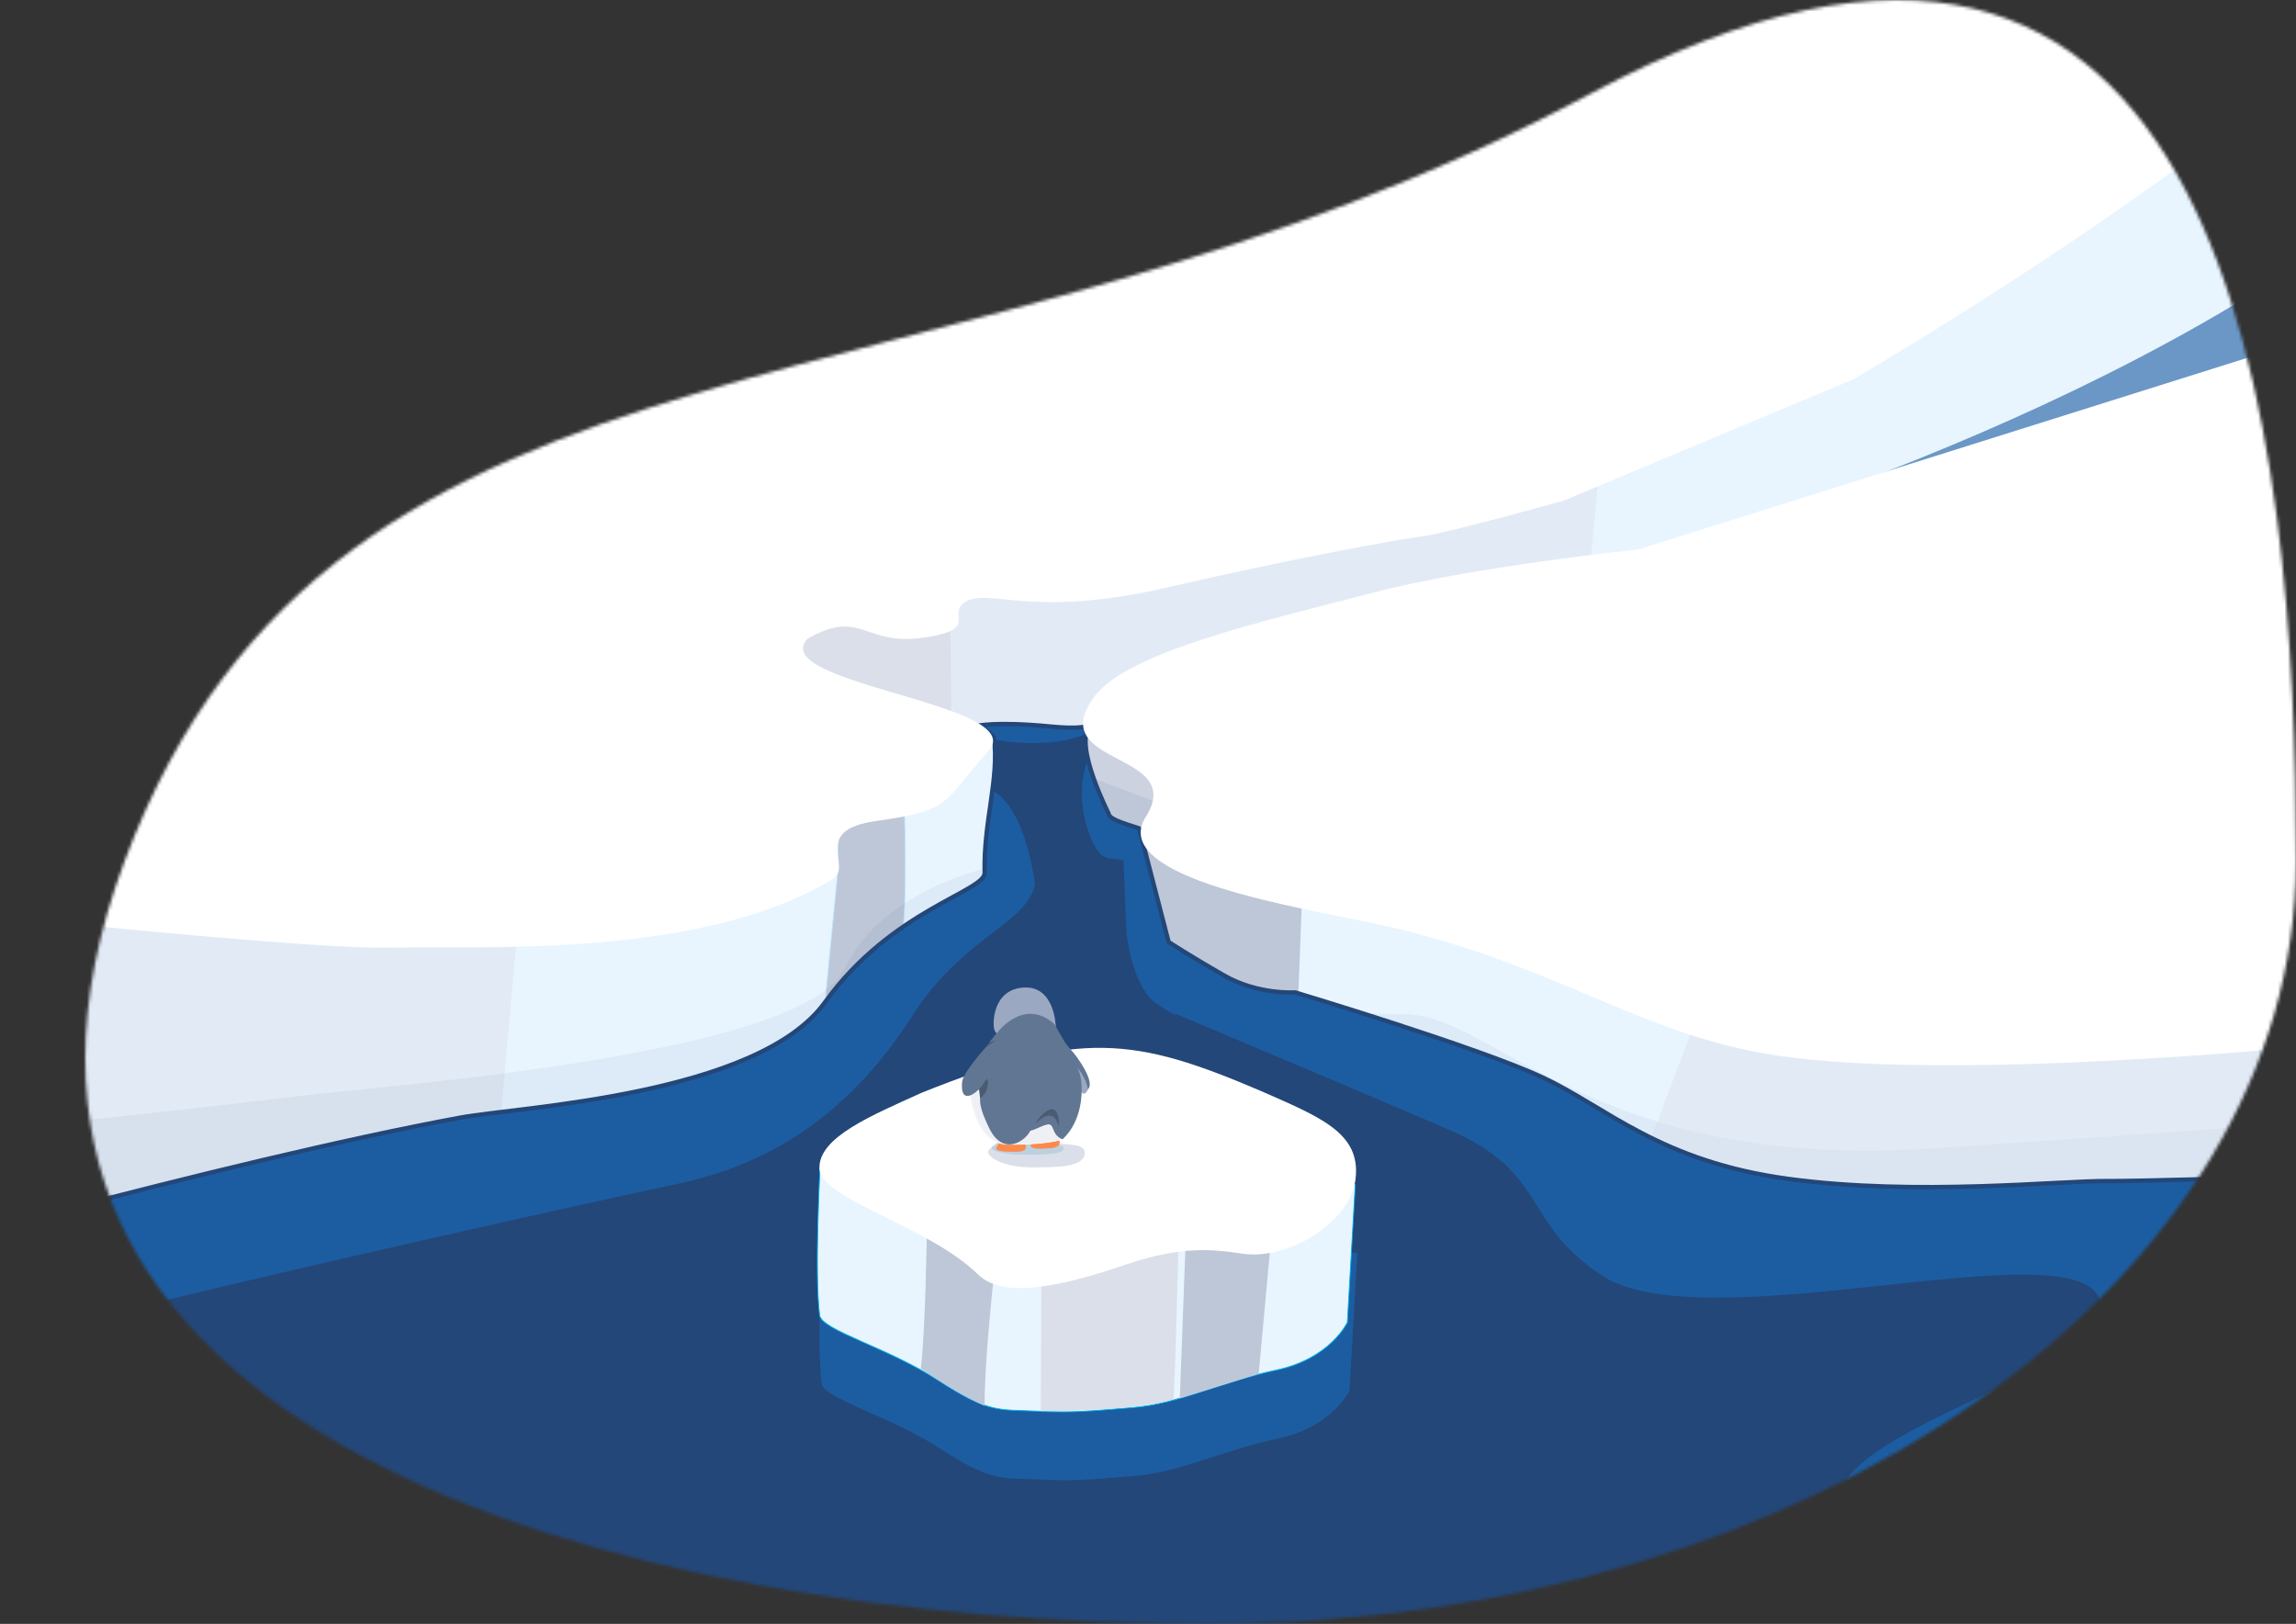 <svg width="700" height="495" viewBox="0 0 700 495" fill="none" xmlns="http://www.w3.org/2000/svg">
<rect x="0" y="0" width="700" height="495" fill="#333333" stroke="none"/>
<mask id="mask0_3222_48712" style="mask-type:alpha" maskUnits="userSpaceOnUse" x="26" y="0" width="674" height="495">
<path d="M700 262.576C700 390.94 551.797 495 368.98 495C186.163 495 -27.119 436.415 37.96 262.576C103.039 88.736 287.75 134.206 484.783 28.62C681.816 -76.967 700 134.211 700 262.576Z" fill="#C4C4C4"/>
</mask>
<g mask="url(#mask0_3222_48712)">
<path d="M699.63 -0H0V495.018H699.63V-0Z" fill="#E8F5FF" stroke="#E8F5FF" stroke-width="2.646" stroke-linecap="round" stroke-linejoin="round"/>
<path d="M395.611 309.202L397.571 257.658L393.838 223.74L384.265 223.387L330.798 221.508L339.623 340.051L395.611 309.202Z" fill="#BEC7D8"/>
<path d="M255.249 267.515L251.709 303.712C251.709 303.712 269.314 292.25 273.246 290.511C277.178 288.772 275.776 248.375 275.776 248.375L255.723 250.07L255.249 267.515Z" fill="#BEC7D8" stroke="#BEE4FF" stroke-width="0.265"/>
<path d="M277.334 224.279L290.109 224.459L289.68 185.796L280.479 185.462L239.153 184.26L226.196 209.746L277.334 224.279Z" fill="#DADFE9"/>
<path opacity="0.471" d="M436.088 276.084L475.586 276.114L490.738 107.106L448.079 109.084L320.336 106.324L278.777 216.607L436.088 276.084Z" fill="#DADFE9"/>
<path opacity="0.471" d="M107.707 401.278L147.205 401.308L162.358 232.3L119.699 234.278L-8.045 231.518L-69.563 384.514L107.707 401.278Z" fill="#DADFE9"/>
<path opacity="0.471" d="M185.09 503.39L306.125 263.478C306.125 263.478 270.23 268.965 257.437 295.327C244.645 321.688 118.798 330.792 93.285 333.846C-12.511 346.513 -35.532 346.513 -35.532 346.513L-69.742 489.895L185.09 503.39Z" fill="#234779" fill-opacity="0.13"/>
<path opacity="0.471" d="M671.713 390.52L695.507 342.535C695.507 342.535 693.018 343.096 589.139 350.044C485.259 356.992 455.614 308.943 428.086 309.22C388.841 309.615 349.314 287.01 349.314 287.01L349.1 310.016L527.194 387.684L671.713 390.52Z" fill="#234779" fill-opacity="0.13"/>
<path opacity="0.471" d="M643.721 451.475L683.219 451.505L698.371 282.497L655.712 284.475L527.969 281.715L486.41 391.998L643.721 451.475Z" fill="#DADFE9"/>
<path d="M140.638 340.63C157.93 337.456 231.035 333.934 251.501 305.537C271.967 277.14 300.544 271.752 300.2 265.965C299.818 250.369 304.657 237.781 303.045 224.708C299.42 220.749 297.486 221.341 297.486 221.341C297.486 221.341 303.13 219.792 320.38 221.469C337.629 223.145 331.226 218.181 332.299 221.469C327.295 226.969 337.973 247.948 337.973 247.948C338.086 249.603 341.844 250.759 347.313 252.509L356.292 287.141C356.292 287.141 362.743 291.371 373.16 297.339C383.577 303.307 394.855 302.511 394.855 302.511C394.855 302.511 450.783 319.279 470.371 328.459C489.96 337.639 506.084 354.075 545.335 359.371C584.587 364.667 628.151 359.847 642.766 360.017C657.381 360.186 793.378 355.842 793.378 355.842L665.858 556.963C665.858 556.963 245.402 617.61 242.888 618.518C240.373 619.425 26.76 508.75 26.76 508.75L-50.797 387.791C-50.797 387.791 68.256 353.914 140.638 340.63Z" fill="#1C5DA2" stroke="#234779" stroke-width="1.323" stroke-linecap="round" stroke-linejoin="round"/>
<path d="M207.266 360.703C240.966 353.513 262.768 333.651 278.266 309.471C293.765 285.292 313.282 281.51 315.551 269.494C311.781 244.009 302.773 241.509 302.773 241.009L303.273 225.508C303.273 225.508 321.289 229.008 332.299 223.008L330.798 226.008L331.298 232.508C331.298 232.508 327.795 241.509 331.665 252.907C335.534 264.306 338.423 260.805 342.52 262.264L343.453 284.567C343.453 284.567 345.154 301.158 352.946 306.17C360.739 311.182 358.102 308.907 358.102 308.907C358.102 308.907 422.449 335.993 441.628 344.295C472.303 357.574 463.676 372.449 488.279 388.735C519.755 409.57 632.79 373.894 640.157 396.171C647.524 418.448 550.404 436.298 561.096 462.288C574.171 494.071 566.429 472.983 523.114 508.147C503.778 523.844 366.723 523.303 295.889 520.102C225.055 516.9 -5.329 491.635 113.351 459.088C94.674 417.473 -39.117 418.043 49.259 396.631C96.541 385.175 173.566 367.893 207.266 360.703Z" fill="#234779"/>
<path d="M530.478 159.506C530.478 159.506 697.321 109.253 766.69 23.001C785.189 -9.75249e-06 699.63 137.505 699.63 137.505L530.478 195.507L530.478 159.506Z" fill="#1C5DA2" fill-opacity="0.61"/>
<path d="M702.891 318.981C702.891 318.981 594.666 329.792 541.457 321.718C499.308 315.322 474.146 293.541 419.989 281.711C396.857 276.658 337.482 267.797 349.315 249.009C362.026 228.826 318.195 233.772 333.498 212.548C343.387 198.832 384.088 189.67 418.322 180.731C449.38 172.622 499.45 167.506 499.45 167.506L702.891 103.504L769.496 84.487L702.891 318.981Z" fill="white"/>
<path d="M250.643 376.987C250.643 376.987 248.911 409.016 250.512 421.704C251.061 426.352 271.257 431.558 286.743 441.63C302.229 451.701 305.059 450.44 316.65 450.986C328.242 451.533 332.289 450.985 346.001 449.898C359.713 448.812 373.075 441.983 389.688 438.485C406.302 434.987 411.406 423.924 411.406 423.924L413.822 381.875" fill="#1C5DA2"/>
<path d="M250.012 356.152C250.012 356.152 248.281 388.181 249.882 400.87C250.431 405.517 270.627 410.723 286.112 420.795C301.598 430.866 304.428 429.605 316.02 430.152C327.611 430.698 331.658 430.15 345.37 429.063C359.082 427.977 372.445 421.149 389.058 417.65C405.671 414.152 410.775 403.09 410.775 403.09L413.192 361.04" fill="#E8F5FF"/>
<path d="M250.012 356.152C250.012 356.152 248.281 388.181 249.882 400.87C250.431 405.517 270.627 410.723 286.112 420.795C301.598 430.866 304.428 429.605 316.02 430.152C327.611 430.698 331.658 430.15 345.37 429.063C359.082 427.977 372.445 421.149 389.058 417.65C405.671 414.152 410.775 403.09 410.775 403.09L413.192 361.04" stroke="#00B5EE" stroke-width="0.265"/>
<path d="M362.049 363.182L388.729 364.468L383.751 418.786L359.706 426.276L362.049 363.182Z" fill="#BEC7D8"/>
<path d="M302.93 389.671L282.568 376.099C282.568 376.099 282.154 405.507 280.731 417.216C286.969 421.436 294.246 425.951 300.196 428.537C300.046 416.057 302.93 389.671 302.93 389.671Z" fill="#BEC7D8"/>
<path d="M317.558 373.208L359.324 379.012C359.324 379.012 358.455 413.195 357.82 426.516C347.311 430.156 317.325 430.157 317.325 430.157L317.558 373.208Z" fill="#DADFE9"/>
<path d="M249.831 356.148C249.503 346.578 266.163 339.865 280.841 333.165C329.304 313.677 346.104 316.212 384.396 332.55C402.443 340.495 414.787 345.279 413.312 359.08C411.838 372.881 392.46 384.244 378.718 382.149C369.571 380.754 360.055 379.835 343.728 385.33C327.4 390.824 306.692 396.805 298.301 388.59C282.835 373.45 250.16 365.718 249.831 356.148Z" fill="white"/>
<path d="M117.603 288.873C149.537 288.381 214.28 292.024 253.909 267.931C260.212 264.099 246.93 253.068 267.204 250.25C290.989 246.945 287.257 244.336 301.284 229.025C314.581 214.511 233.222 208.521 246.238 194.681C262.668 185.372 263.187 196.908 281.301 194.416C299.803 191.871 287.616 186.97 294.806 183.225C301.996 179.48 315.289 188.413 355.275 179.189C395.261 169.966 425.61 164.555 433.79 163.451C441.971 162.348 476.769 152.587 476.769 152.587L565.028 115.618C565.028 115.618 812.937 -28.353 740.666 -63.969C676.396 -95.642 191.366 -97.15 191.366 -97.15L-78.837 143.02L-67.767 272.274C-67.767 272.274 85.669 289.365 117.603 288.873Z" fill="white"/>
<path d="M301.775 350.187C304.67 347.887 304.769 345.95 313.643 347.673C322.516 349.395 331.047 347.639 330.739 351.665C330.431 355.692 322.691 355.893 314.113 355.837C305.174 355.78 299.497 351.998 301.775 350.187V350.187Z" fill="#DADFE9"/>
<path opacity="0.14" d="M302.649 349.451C304.811 348.409 304.885 347.532 311.514 348.312C318.144 349.092 324.516 348.296 324.286 350.12C324.056 351.944 318.274 352.035 311.866 352.01C305.188 351.984 300.947 350.271 302.649 349.451V349.451Z" fill="#007DA6"/>
<path d="M304.714 348.107C304.236 349.048 304.31 348.662 303.774 349.763C303.239 350.865 305.604 351.167 310.051 351.084C314.499 351.001 312.244 348.335 312.244 348.335L304.714 348.107Z" fill="#FB8B4C"/>
<path d="M315.05 346.809C314.663 347.961 314.702 347.497 314.273 348.843C313.843 350.19 316.175 350.387 320.506 349.983C324.838 349.579 322.415 346.562 322.415 346.562L315.05 346.809Z" fill="#FB8B4C"/>
<path d="M295.839 333.782C295.839 333.782 297.281 348.521 307.023 348.767C318.616 349.06 323.876 347.299 323.876 347.299L320.749 341.571L298.503 332.253L295.839 333.782Z" fill="#EFF0F5" stroke="#F9F9FB" stroke-width="0.265"/>
<path d="M303.293 314.24C302.469 312.872 302.295 301.378 312.371 301.018C321.619 300.687 321.869 312.821 321.869 312.821C321.869 312.821 321.994 314.328 325.618 321.813C328.479 324.017 332.641 329.278 332.034 331.191C330.879 334.836 329.555 332.803 329.555 332.803H329.564L329.694 332.709C329.694 332.709 308.857 323.477 303.292 314.24L303.293 314.24Z" fill="#9BA8C1"/>
<path d="M304.274 314.512C304.274 314.512 312.184 304.102 321.289 312.012C322.791 314.012 324.04 317.433 326.397 319.887C328.557 322.135 334.025 329.973 331.667 332.002C331.083 328.408 328.569 325.589 328.569 325.589C329.666 328.187 329.764 330.415 329.79 331.772C329.904 342.662 323.917 347.277 323.917 347.277C320.394 345.943 321.587 342.224 319.269 342.788C317.154 343.302 315.958 344.275 314.105 344.685C312.929 347.429 305.984 352.861 301.615 343.953C297.246 335.046 299.487 334.926 298.659 331.902C295.515 334.896 292.851 335.289 293.317 329.891C293.585 326.792 300.771 319.012 300.771 319.012C300.771 319.012 302.607 316.235 304.274 314.512Z" fill="#617693"/>
<path d="M315.832 342.487C316.277 340.856 319.435 337.774 320.957 338.128C322.869 338.573 323.017 342.079 322.678 343.26C321.896 339.623 319.325 338.747 315.833 342.487L315.832 342.487Z" fill="#4B5B72"/>
<path d="M298.446 332.002C299.425 331.134 298.905 331.59 300.506 329.261C301.625 327.634 301.698 333.181 298.779 334.739C298.665 333.059 298.446 332.002 298.446 332.002L298.446 332.002Z" fill="#4B5B72"/>
<path d="M300.771 319.012C301.772 317.512 301.271 318.012 303.774 317.012C300.974 318.893 301.671 318.586 300.771 319.012Z" fill="#4B5B72"/>
</g>
</svg>
